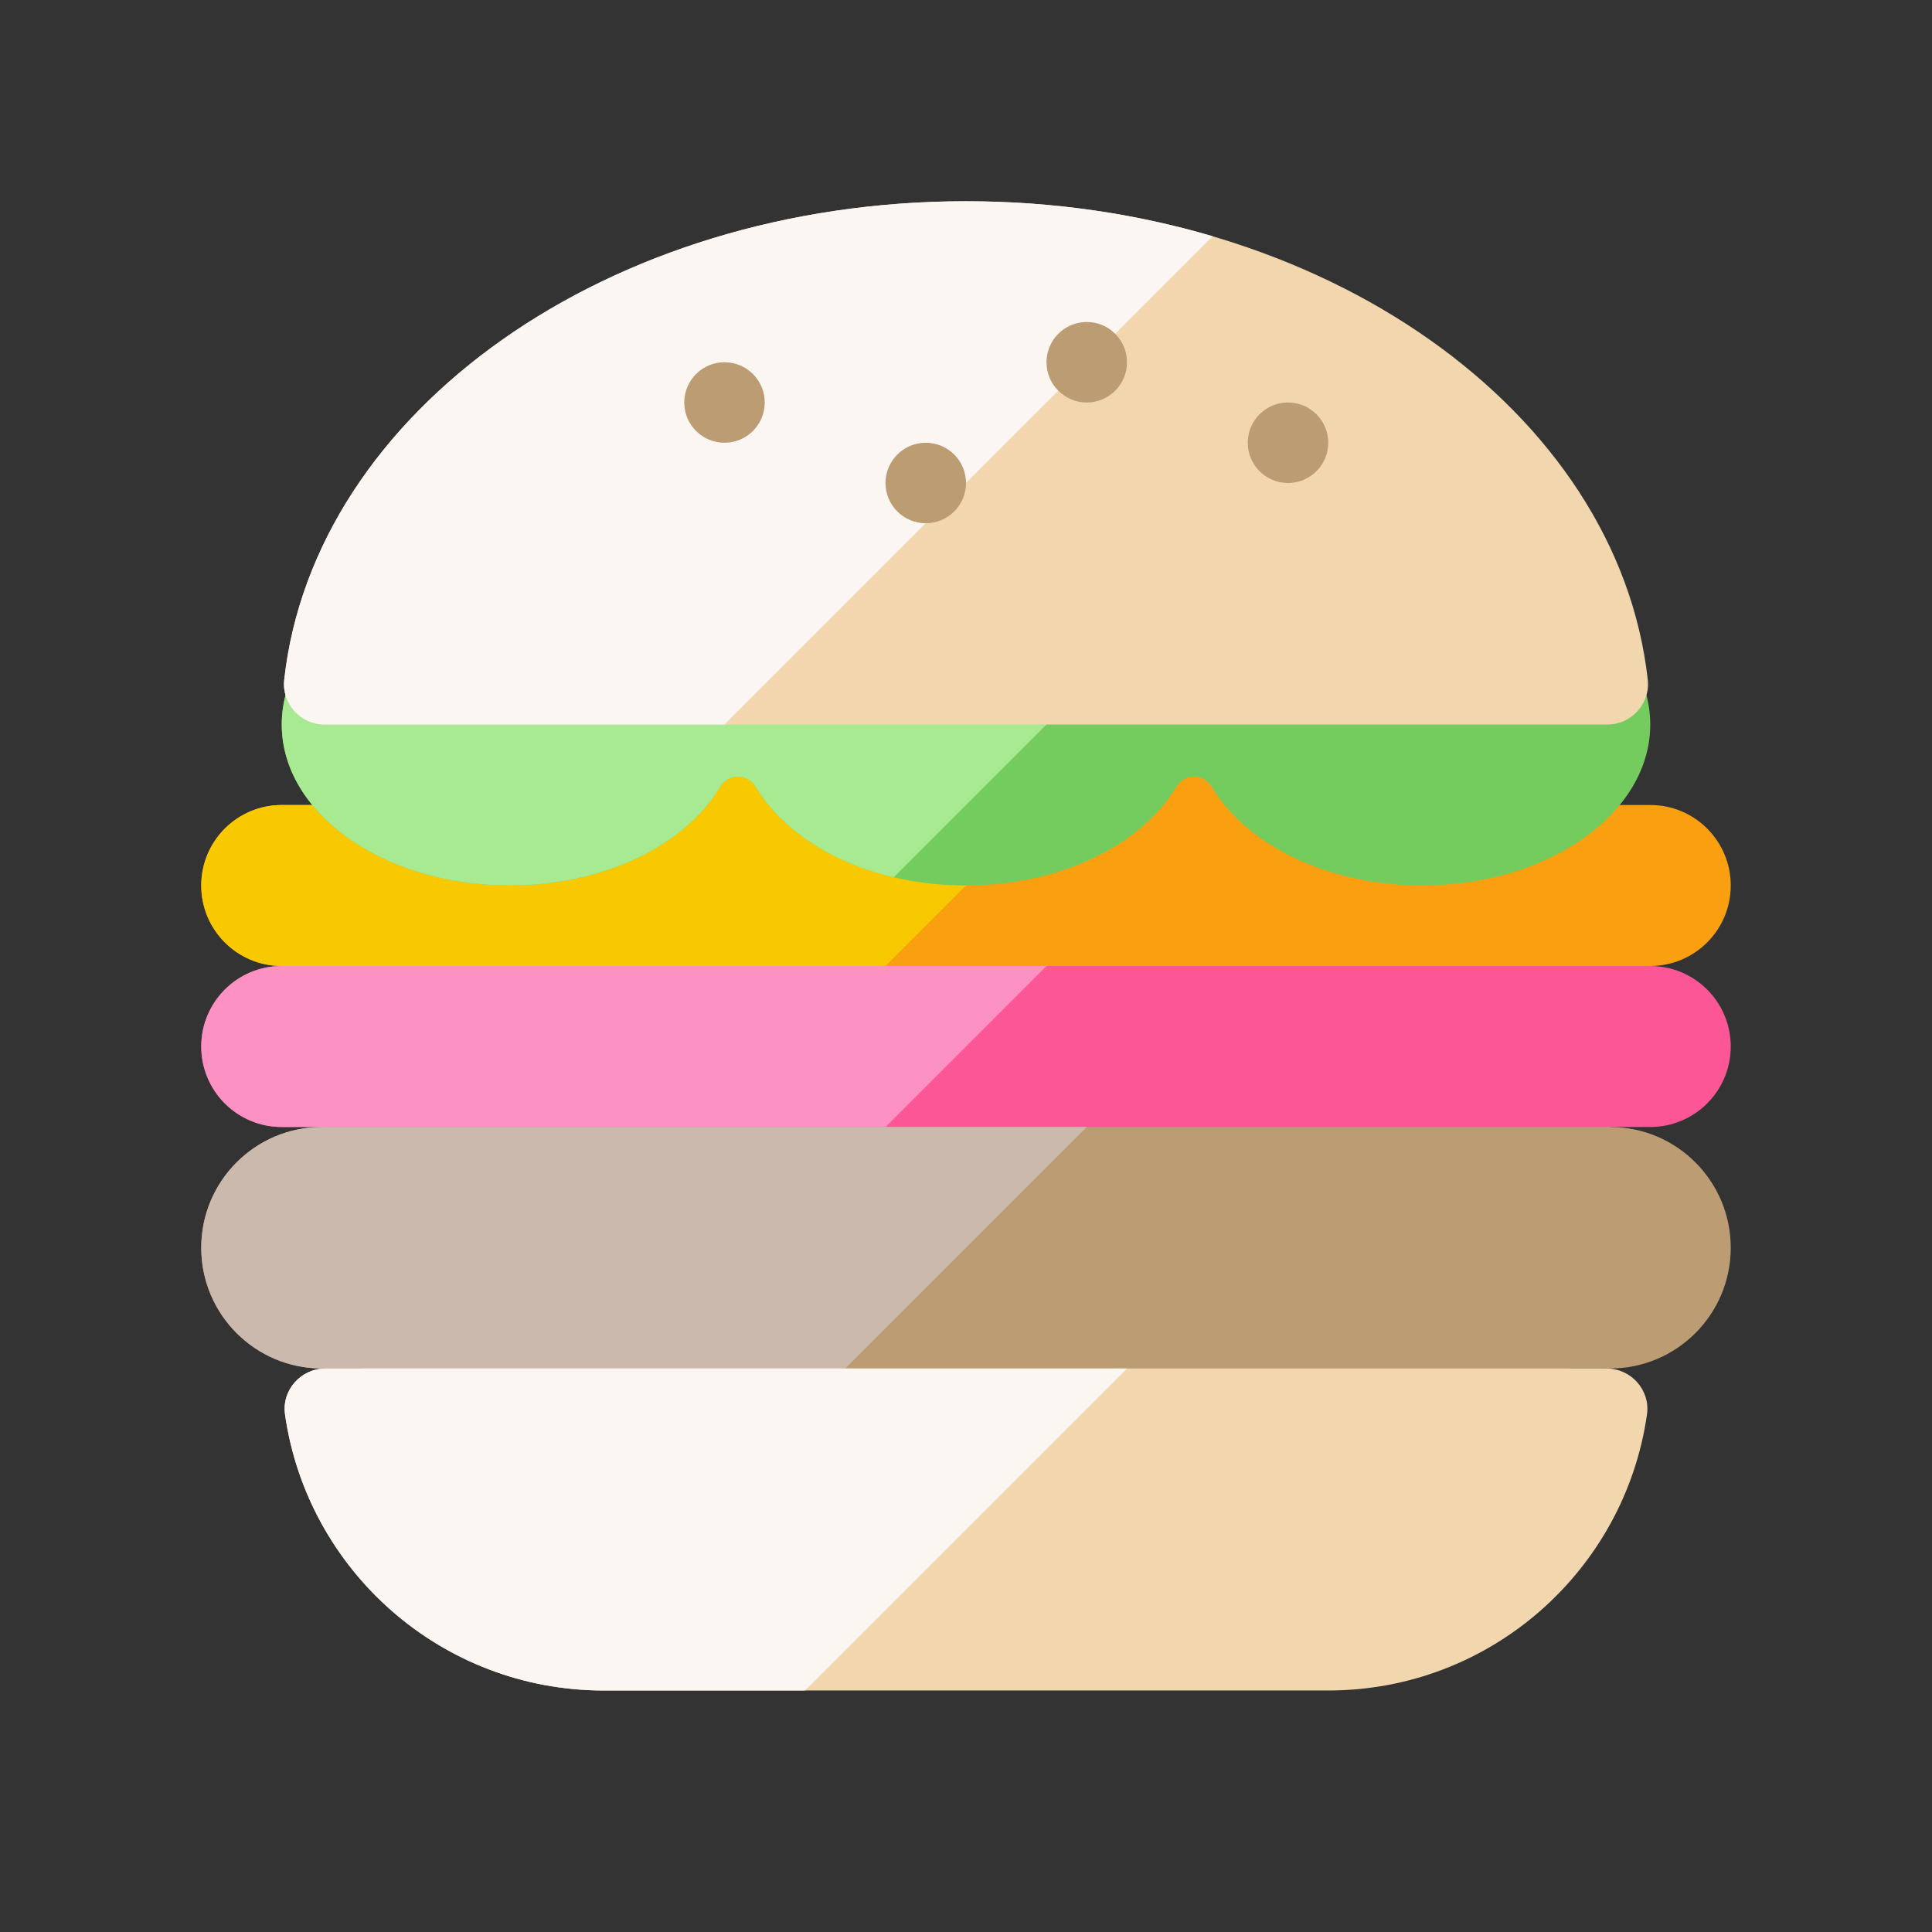 <svg id="Layer_1" enable-background="new 0 0 48 48" height="512" viewBox="0 0 48 48" width="512" xmlns="http://www.w3.org/2000/svg"><rect x="0" y="0" width="48" height="48" fill="#333333" stroke="none"/><path d="m7 23v1c-1.105 0-2 .895-2 2s.895 2 2 2h1v1h32c0-.399 0-.717 0-1h1c1.105 0 2-.895 2-2s-.895-2-2-2c0-.29 0-.682 0-1z" fill="#fc5696"/><path d="m7 23v1c-1.105 0-2 .895-2 2s.895 2 2 2h1v1h13l6-6z" fill="#fc92c3"/><path d="m40 28h-32c-1.657 0-3 1.343-3 3s1.343 3 3 3h1v1h30v-1h1c1.657 0 3-1.343 3-3s-1.343-3-3-3z" fill="#bc9c73"/><path d="m8 28c-1.657 0-3 1.343-3 3s1.343 3 3 3h1v1h11l7-7z" fill="#ccb9ae"/><path d="m41 20h-1v-3h-32v3h-1c-1.105 0-2 .895-2 2s.895 2 2 2h34c1.105 0 2-.895 2-2s-.895-2-2-2z" fill="#f99f10"/><path d="m29 17h-21v3h-1c-1.105 0-2 .895-2 2s.895 2 2 2h15z" fill="#f9c900"/><path d="m35.333 14c-2.347 0-4.361 1.007-5.221 2.443-.209.349-.682.349-.891 0-.86-1.436-2.874-2.443-5.221-2.443s-4.361 1.007-5.221 2.443c-.209.349-.682.349-.891 0-.86-1.436-2.874-2.443-5.221-2.443-3.13 0-5.667 1.791-5.667 4s2.537 4 5.667 4c2.347 0 4.361-1.007 5.221-2.443.209-.349.682-.349.891 0 .86 1.436 2.874 2.443 5.221 2.443s4.361-1.007 5.221-2.443c.209-.349.682-.349.891 0 .86 1.436 2.874 2.443 5.221 2.443 3.13 0 5.667-1.791 5.667-4s-2.537-4-5.667-4z" fill="#74cc5e"/><path d="m24 14c-2.347 0-4.361 1.007-5.221 2.443-.209.349-.682.349-.891 0-.86-1.436-2.874-2.443-5.221-2.443-3.13 0-5.667 1.791-5.667 4s2.537 4 5.667 4c2.347 0 4.361-1.007 5.221-2.443.209-.349.682-.349.891 0 .63 1.052 1.897 1.885 3.426 2.238l6.254-6.254c-1.037-.936-2.645-1.541-4.459-1.541z" fill="#a8ea92"/><path d="m8.083 34c-.608 0-1.088.539-1.002 1.141.554 3.878 3.888 6.859 7.919 6.859h18c4.031 0 7.365-2.981 7.919-6.859.086-.602-.394-1.141-1.002-1.141z" fill="#f2d6ad"/><path d="m8.083 34c-.608 0-1.088.539-1.002 1.141.554 3.878 3.888 6.859 7.919 6.859h5l8-8z" fill="#fcf6f2"/><path d="m8.062 18c-.597 0-1.067-.521-1.001-1.115.74-6.658 8.041-11.885 16.939-11.885s16.199 5.227 16.938 11.885c.066.594-.403 1.115-1 1.115z" fill="#f2d6ad"/><path d="m30.13 5.87c-1.901-.561-3.97-.87-6.13-.87-8.898 0-16.199 5.227-16.938 11.885-.066.594.403 1.115 1 1.115h9.938z" fill="#fcf6f2"/><path d="m19 10c0 .552-.448 1-1 1s-1-.448-1-1 .448-1 1-1 1 .448 1 1zm8-2c-.552 0-1 .448-1 1s.448 1 1 1 1-.448 1-1-.448-1-1-1zm5 2c-.552 0-1 .448-1 1s.448 1 1 1 1-.448 1-1-.448-1-1-1zm-9 1c-.552 0-1 .448-1 1s.448 1 1 1 1-.448 1-1-.448-1-1-1z" fill="#bc9c73"/></svg>